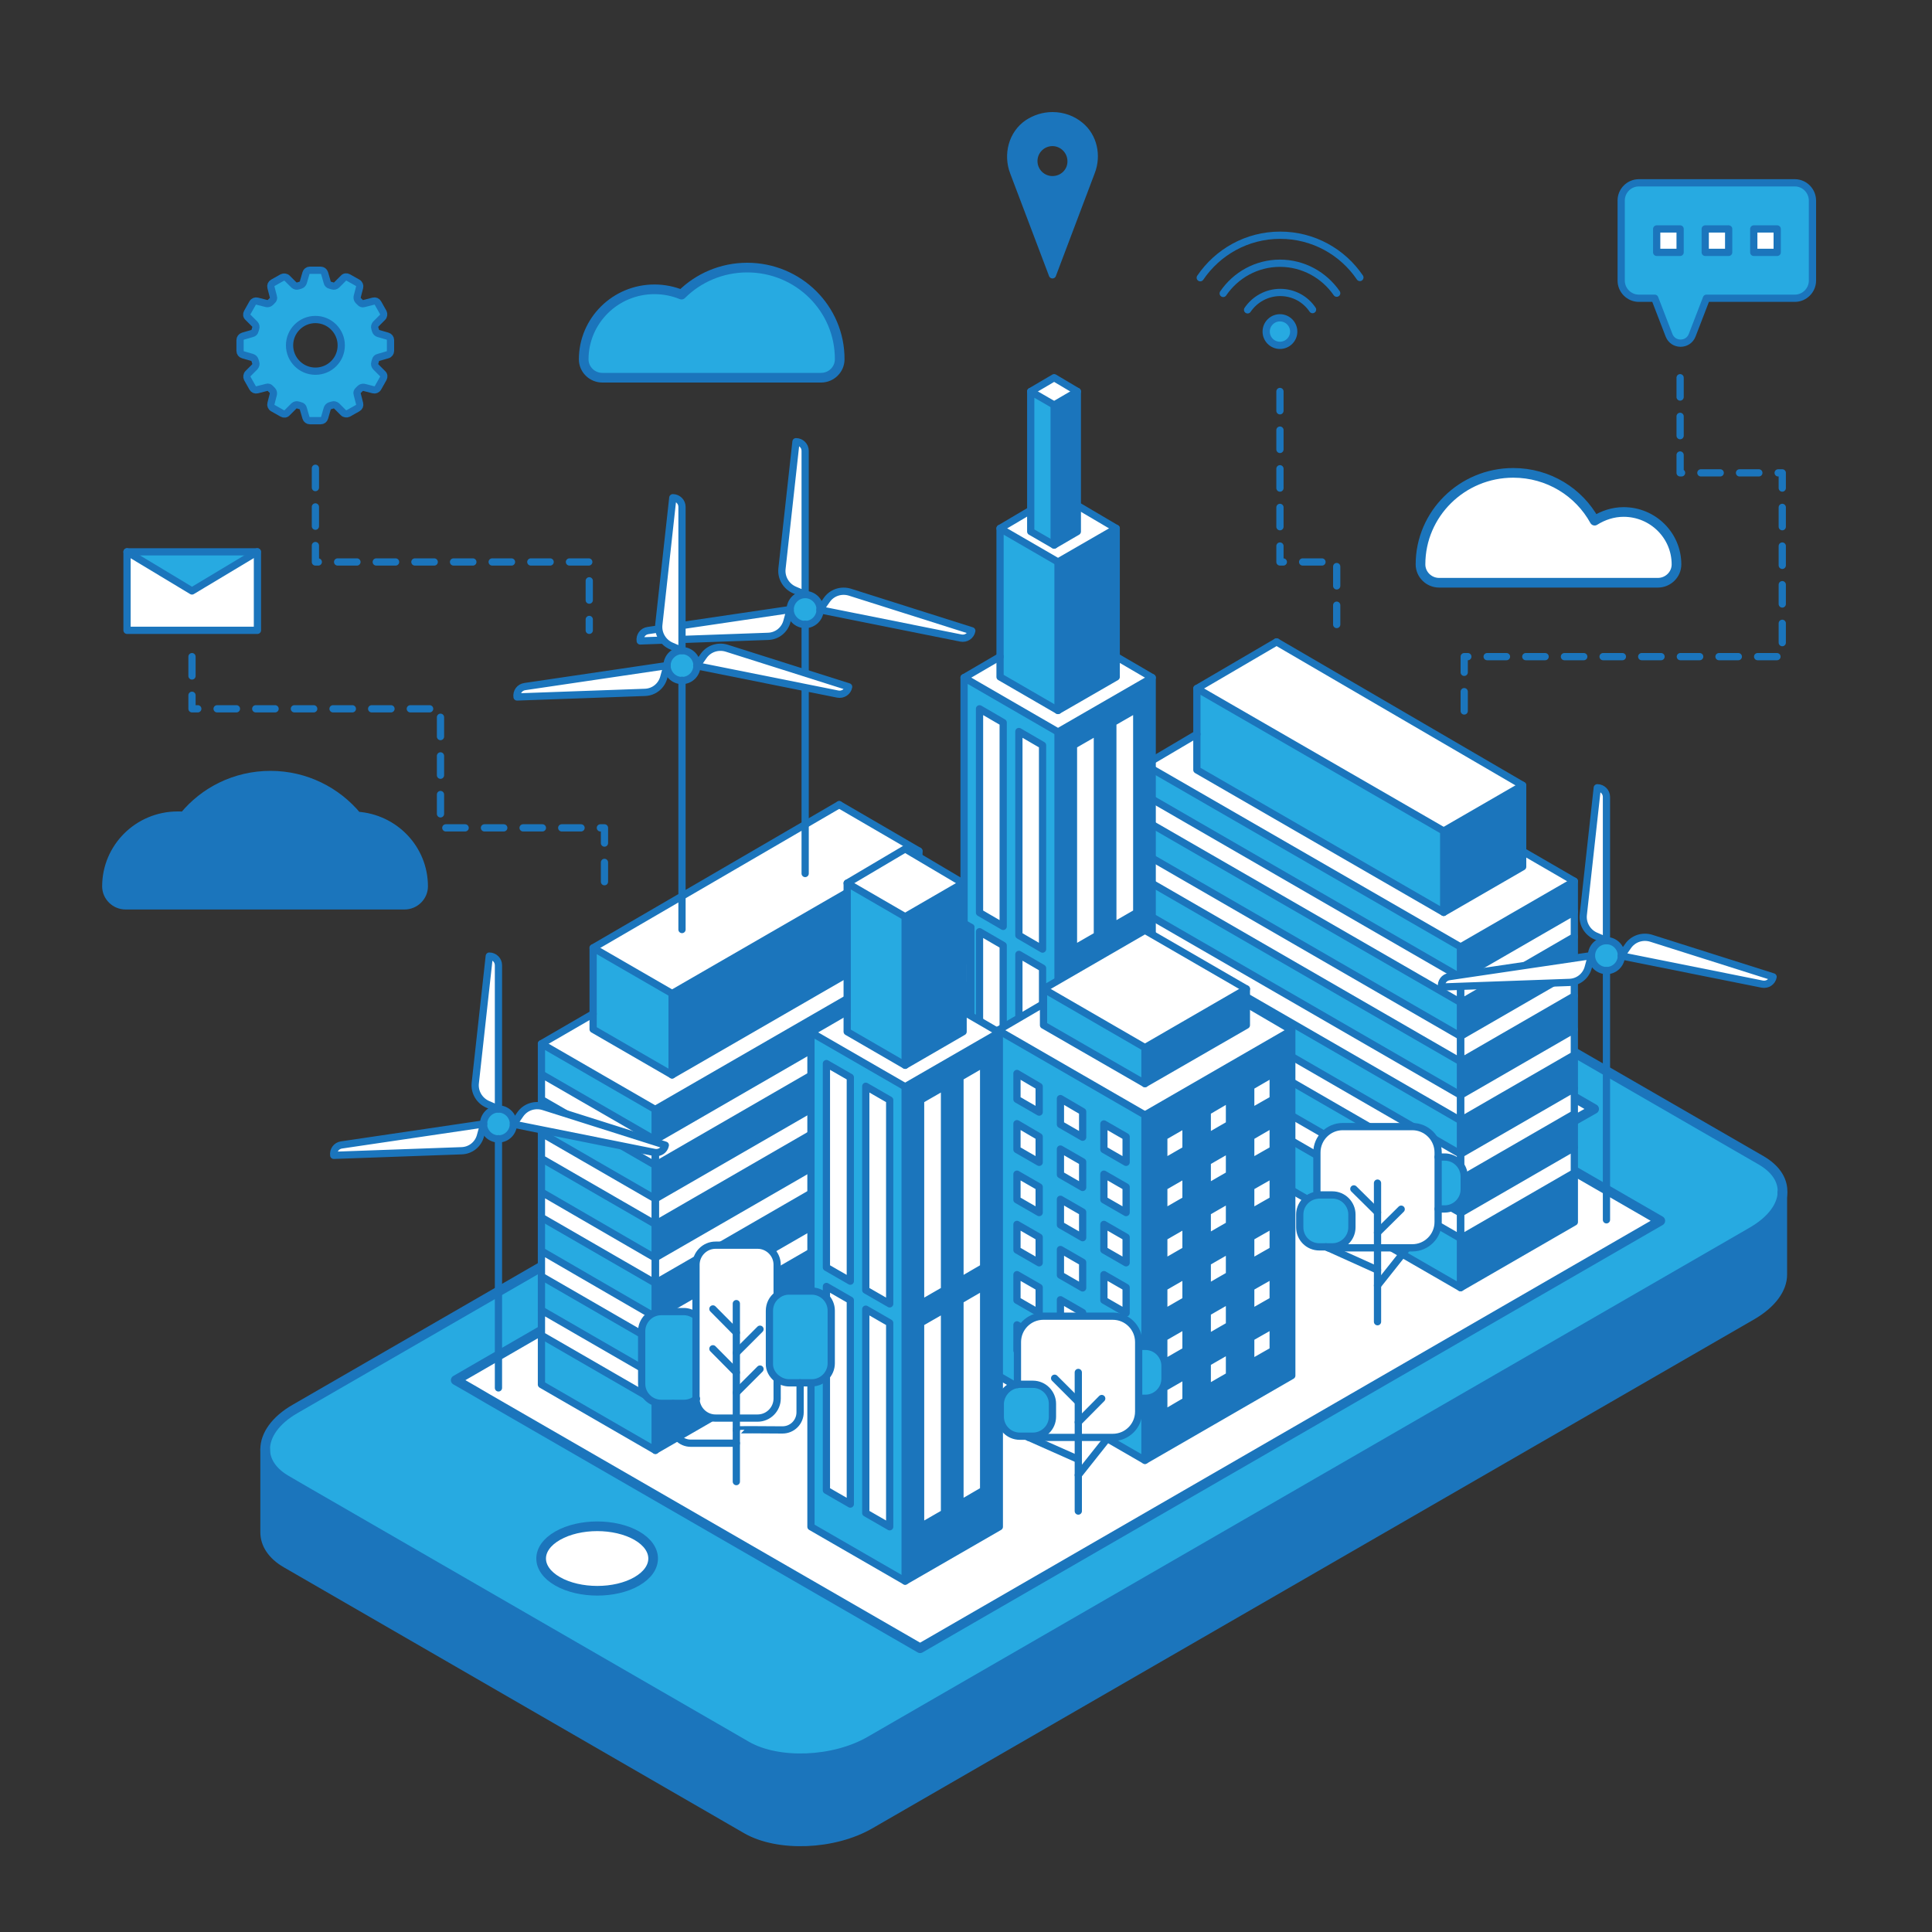 <?xml version="1.0" encoding="utf-8"?>
<!-- Generator: Adobe Illustrator 21.1.0, SVG Export Plug-In . SVG Version: 6.00 Build 0)  -->
<svg version="1.1" id="Layer_1" xmlns="http://www.w3.org/2000/svg" xmlns:xlink="http://www.w3.org/1999/xlink" x="0px" y="0px"
	 viewBox="0 0 800 800" style="enable-background:new 0 0 800 800;" xml:space="preserve">
<rect x="0" y="0" width="800" height="800" fill="#333333" stroke="none"/>
<style type="text/css">
	.st0{fill:#1B75BC;}
	.st1{fill:#27AAE1;}
	.st2{fill:#FFFFFF;}
	.st3{fill:none;stroke:#1B75BC;stroke-width:4;stroke-linecap:round;stroke-linejoin:round;stroke-miterlimit:10;}
	.st4{fill:none;stroke:#1B75BC;stroke-width:3;stroke-linecap:round;stroke-linejoin:round;stroke-miterlimit:10;}
	.st5{fill:#27AAE1;stroke:#1B75BC;stroke-width:4;stroke-linecap:round;stroke-linejoin:round;stroke-miterlimit:10;}
	.st6{fill:#FFFFFF;stroke:#1B75BC;stroke-width:4;stroke-linecap:round;stroke-linejoin:round;stroke-miterlimit:10;}
	.st7{fill:#1B75BC;stroke:#1B75BC;stroke-width:4;stroke-linecap:round;stroke-linejoin:round;stroke-miterlimit:10;}
	.st8{fill:#27AAE1;stroke:#1B75BC;stroke-miterlimit:10;}
	.st9{fill:#FFFFFF;stroke:#1B75BC;stroke-miterlimit:10;}
	.st10{fill:#27AAE1;stroke:#1B75BC;stroke-width:3;stroke-linecap:round;stroke-linejoin:round;stroke-miterlimit:10;}
	.st11{fill:#1B75BC;stroke:#1B75BC;stroke-width:3;stroke-linecap:round;stroke-linejoin:round;stroke-miterlimit:10;}
	.st12{fill:#FFFFFF;stroke:#1B75BC;stroke-width:3;stroke-linecap:round;stroke-linejoin:round;stroke-miterlimit:10;}
	
		.st13{fill:none;stroke:#1B75BC;stroke-width:3;stroke-linecap:round;stroke-linejoin:round;stroke-miterlimit:10;stroke-dasharray:8;}
</style>
<g id="OBJECTS">
	<g>
		<g>
			<g>
				<g>
					<g id="XMLID_1_">
						<g>
							<path class="st0" d="M738,527.6L738,527.6c0,5.8-4.2,12-12.5,16.7L360.3,755.2c-15.1,8.7-38.1,9.7-51.1,2.1l-190.7-110
								c-5.9-3.4-8.8-8-8.8-12.8v-34.4c0,4.8,2.9,9.4,8.8,12.8l6,3.5L309.2,723c13.1,7.5,36.1,6.6,51.1-2.1l362.9-209.5l2.4-1.4
								c8.1-4.7,12.3-10.6,12.5-16.3L738,527.6z"/>
							<path class="st1" d="M738,492.9v0.7c-0.2,5.7-4.4,11.7-12.5,16.3l-2.4,1.4L360.3,720.8c-15.1,8.7-38.1,9.6-51.1,2.1
								L124.6,616.4l-6-3.5c-5.9-3.4-8.8-8-8.8-12.8c0-5.8,4.2-12,12.5-16.7l365.2-210.9c15.1-8.7,38.1-9.7,51.2-2.1l190.6,110.1
								C735,483.8,737.9,488.2,738,492.9z M381,682.5l306.6-177L505.8,400.6l-10.6-6.1L286.1,515.2l-97.4,56.2l6.8,4l6.5,3.7
								L381,682.5z M647.6,466.3l12.4-7.2l-84.6-48.9l-12.4,7.2L647.6,466.3z M263.7,654.8c9-5.2,9-13.7,0-18.9
								c-9.1-5.2-23.7-5.2-32.8,0s-9.1,13.7,0,18.9C240,660,254.7,660,263.7,654.8z"/>
							<polygon class="st2" points="687.5,505.5 381,682.5 202,579.2 195.5,575.4 188.7,571.5 286.1,515.2 495.3,394.5 505.8,400.6 
															"/>
							<polygon class="st2" points="660.1,459.2 647.6,466.3 563,417.5 575.5,410.3 							"/>
							<path class="st2" d="M263.7,635.9c9,5.2,9,13.7,0,18.9c-9.1,5.2-23.7,5.2-32.8,0s-9.1-13.7,0-18.9
								C240,630.7,254.7,630.7,263.7,635.9z"/>
						</g>
						<g>
							<path class="st3" d="M109.8,600.1v34.4c0,4.8,2.9,9.4,8.8,12.8l190.6,110.1c13.1,7.5,36.1,6.6,51.1-2.1l365.2-210.8
								c8.2-4.8,12.5-10.9,12.5-16.7l0,0v-34"/>
							<path class="st3" d="M109.8,600.1c0,4.8,2.9,9.4,8.8,12.8l6,3.5L309.2,723c13.1,7.5,36.1,6.6,51.1-2.1l362.9-209.5l2.4-1.4
								c8.1-4.7,12.3-10.6,12.5-16.3V493c-0.1-4.7-3-9.1-8.8-12.5L538.6,370.4c-13.1-7.5-36.1-6.6-51.2,2.1L122.2,583.4
								C114,588.1,109.8,594.3,109.8,600.1z"/>
							<polygon class="st3" points="660.1,459.2 647.6,466.3 563,417.5 575.5,410.3 							"/>
							<polygon class="st3" points="202,579.2 195.5,575.4 188.7,571.5 286.1,515.2 495.3,394.5 505.8,400.6 687.5,505.5 381,682.5 
															"/>
							<path class="st3" d="M263.7,654.8c9-5.2,9-13.7,0-18.9c-9.1-5.2-23.7-5.2-32.8,0s-9.1,13.7,0,18.9
								C240,660,254.7,660,263.7,654.8z"/>
						</g>
					</g>
				</g>
				<g>
					<g>
						<g id="XMLID_5_">
							<g>
								<polygon class="st2" points="630.5,325.2 597.8,344.1 495.6,285.1 528.6,265.8 								"/>
								<polygon class="st2" points="651.9,364.9 604.8,392.1 474.1,316.7 495.6,304 495.6,318.8 597.8,377.8 630.5,358.9 
									630.5,352.5 								"/>
								<polygon class="st1" points="597.8,344.1 597.8,377.8 495.6,318.8 495.6,304 495.6,285.1 								"/>
								<polygon class="st1" points="474.6,329.5 474.6,340 474.1,340 474.1,316.7 604.8,392.1 604.8,392.1 604.8,404.7 								"/>
								<polygon class="st1" points="474.6,353.9 474.6,364.4 474.1,364.4 474.1,340 474.6,340 604.8,415.1 604.8,415.2 
									604.8,429.1 								"/>
								<polygon class="st1" points="474.6,378.3 474.6,388.8 474.1,388.8 474.1,364.4 474.6,364.4 604.8,439.6 604.8,439.6 
									604.8,453.5 								"/>
								<polygon class="st1" points="474.6,402.7 474.6,413.2 474.1,413.2 474.1,388.8 474.6,388.8 604.8,464 604.8,464 
									604.8,477.9 								"/>
								<polygon class="st1" points="474.6,427.2 474.6,437.6 474.1,437.6 474.1,413.2 474.6,413.2 604.8,488.4 604.8,488.4 
									604.8,502.3 								"/>
								<polygon class="st1" points="604.8,512.8 604.8,533.2 474.1,457.8 474.1,437.6 474.6,437.6 								"/>
								<polygon class="st2" points="604.8,502.4 604.8,512.8 474.6,437.6 474.6,427.2 604.8,502.3 								"/>
								<polygon class="st2" points="651.9,475.1 651.9,485.6 604.8,512.8 604.8,512.8 604.8,502.3 								"/>
								<polygon class="st2" points="651.9,450.7 651.9,461.2 604.8,488.4 604.8,477.9 								"/>
								<polygon class="st2" points="604.8,477.9 604.8,488.4 474.6,413.2 474.6,402.7 								"/>
								<polygon class="st2" points="604.8,453.5 604.8,464 474.6,388.8 474.6,378.3 								"/>
								<polygon class="st2" points="651.9,426.3 651.9,436.8 604.8,464 604.8,453.5 								"/>
								<polygon class="st2" points="651.9,401.9 651.9,412.4 604.8,439.6 604.8,429.1 								"/>
								<polygon class="st2" points="604.8,429.1 604.8,439.6 474.6,364.4 474.6,353.9 								"/>
								<polygon class="st2" points="651.9,377.5 651.9,387.9 604.8,415.2 604.8,415.2 604.8,404.7 								"/>
								<polygon class="st2" points="604.8,404.7 604.8,415.1 474.6,340 474.6,329.5 								"/>
								<polygon class="st0" points="630.5,352.5 630.5,358.9 597.8,377.8 597.8,344.1 630.5,325.2 								"/>
								<polygon class="st0" points="604.8,512.8 651.9,485.6 651.9,506 604.8,533.2 								"/>
								<polygon class="st0" points="651.9,461.2 651.9,475.1 604.8,502.3 604.8,488.4 								"/>
								<polygon class="st0" points="651.9,436.8 651.9,450.7 604.8,477.9 604.8,464 								"/>
								<polygon class="st0" points="651.9,412.4 651.9,426.3 604.8,453.5 604.8,453.5 604.8,439.6 								"/>
								<polygon class="st0" points="604.8,415.2 651.9,387.9 651.9,401.9 604.8,429.1 								"/>
								<polygon class="st0" points="651.9,364.9 651.9,377.5 604.8,404.7 604.8,392.1 								"/>
							</g>
							<g>
								<polyline class="st4" points="597.8,377.8 495.6,318.8 495.6,304 495.6,285.1 597.8,344.1 								"/>
								<polygon class="st4" points="597.8,344.1 630.5,325.2 630.5,352.5 630.5,358.9 597.8,377.8 								"/>
								<line class="st4" x1="630.5" y1="325.2" x2="528.6" y2="265.8"/>
								<line class="st4" x1="495.6" y1="285.1" x2="528.6" y2="265.8"/>
								<polyline class="st4" points="604.8,512.8 604.8,533.2 604.8,533.2 604.8,533.2 651.9,506 651.9,485.6 								"/>
								<polyline class="st4" points="604.8,488.4 604.8,502.3 604.8,502.4 								"/>
								<polyline class="st4" points="604.8,464 604.8,477.9 604.8,477.9 								"/>
								<polyline class="st4" points="604.8,439.6 604.8,453.5 604.8,453.5 								"/>
								<polyline class="st4" points="604.8,415.2 604.8,429.1 604.8,429.1 								"/>
								<polyline class="st4" points="651.9,377.5 651.9,364.9 604.8,392.1 604.8,392.1 604.8,404.7 604.8,404.7 								"/>
								<line class="st4" x1="651.9" y1="401.9" x2="651.9" y2="387.9"/>
								<line class="st4" x1="651.9" y1="426.3" x2="651.9" y2="412.4"/>
								<line class="st4" x1="651.9" y1="450.7" x2="651.9" y2="436.8"/>
								<line class="st4" x1="651.9" y1="475.1" x2="651.9" y2="461.2"/>
								<polygon class="st4" points="604.8,415.2 604.8,415.2 651.9,387.9 651.9,377.5 604.8,404.7 604.8,404.7 604.8,415.1 
																	"/>
								<polygon class="st4" points="604.8,439.6 604.8,439.6 651.9,412.4 651.9,401.9 604.8,429.1 604.8,429.1 								"/>
								<polygon class="st4" points="604.8,464 604.8,464 651.9,436.8 651.9,426.3 604.8,453.5 604.8,453.5 								"/>
								<polygon class="st4" points="604.8,488.4 604.8,488.4 651.9,461.2 651.9,450.7 604.8,477.9 604.8,477.9 								"/>
								<polygon class="st4" points="604.8,512.8 604.8,512.8 651.9,485.6 651.9,475.1 604.8,502.3 604.8,502.4 								"/>
								<polyline class="st4" points="604.8,404.7 604.8,392.1 474.1,316.7 474.1,340 474.1,364.4 474.1,388.8 474.1,413.2 
									474.1,437.6 474.1,457.8 604.8,533.2 604.8,533.2 604.8,512.8 604.8,512.8 								"/>
								<polyline class="st4" points="604.8,429.1 604.8,415.2 604.8,415.2 								"/>
								<line class="st4" x1="604.8" y1="453.5" x2="604.8" y2="439.6"/>
								<line class="st4" x1="604.8" y1="477.9" x2="604.8" y2="464"/>
								<line class="st4" x1="604.8" y1="502.3" x2="604.8" y2="488.4"/>
								<polygon class="st4" points="474.6,340 604.8,415.1 604.8,415.2 604.8,404.7 604.8,404.7 474.6,329.5 								"/>
								<polygon class="st4" points="474.6,364.4 604.8,439.6 604.8,439.6 604.8,429.1 604.8,429.1 474.6,353.9 								"/>
								<polygon class="st4" points="474.6,388.8 604.8,464 604.8,464 604.8,453.5 604.8,453.5 604.8,453.5 474.6,378.3 								"/>
								<polygon class="st4" points="474.6,413.2 604.8,488.4 604.8,488.4 604.8,477.9 604.8,477.9 474.6,402.7 								"/>
								<polygon class="st4" points="474.6,437.6 604.8,512.8 604.8,512.8 604.8,502.3 604.8,502.3 474.6,427.2 								"/>
								<line class="st4" x1="651.9" y1="364.9" x2="630.5" y2="352.5"/>
								<line class="st4" x1="474.1" y1="316.7" x2="495.6" y2="304"/>
							</g>
						</g>
					</g>
				</g>
				<path class="st5" d="M309.4,110.8c-10.6,0-20.3,4.3-27.2,11.2c-3.4-1.4-7.2-2.2-11.2-2.2c-16.2,0-29.3,13-29.3,29
					c0,4.2,3.5,7.6,7.7,7.6H340c4.2,0,7.7-3.4,7.7-7.6C347.8,127.8,330.6,110.8,309.4,110.8z"/>
				<path class="st6" d="M626.6,195.8c14.6,0,27.2,8,33.7,19.8c3.5-2.2,7.6-3.6,12-3.6c12.1,0,21.9,9.7,21.9,21.7
					c0,4.2-3.5,7.6-7.7,7.6h-90.6c-4.2,0-7.7-3.4-7.7-7.6C588.2,212.8,605.4,195.8,626.6,195.8z"/>
				<path class="st7" d="M147.8,338.1c-8.5-10.3-21.4-16.9-35.8-16.9c-14.5,0-27.4,6.6-35.8,16.9c-0.8-0.1-1.7-0.1-2.6-0.1
					c-16.2,0-29.3,13-29.3,29c0,4.2,3.5,7.6,7.7,7.6h115.5c4.2,0,7.7-3.4,7.7-7.6C175.2,351.6,163.1,339.1,147.8,338.1z"/>
				<g>
					<g>
						<g id="XMLID_3_">
							<g>
								<path class="st0" d="M477.1,280.6v204.6l-39,22.5V303.1L477.1,280.6z M470.7,470.2v-84.4l-9.8,5.7v84.4L470.7,470.2z
									 M470.7,377.9v-84.4l-9.8,5.7v84.4L470.7,377.9z M454.4,479.6v-84.4l-9.8,5.7v84.4L454.4,479.6z M454.4,387.3v-84.4
									l-9.8,5.7V393L454.4,387.3z"/>
								<polygon class="st2" points="477.1,280.6 438.1,303.1 399.2,280.6 414.1,271.9 414.1,280.3 438.1,294.2 462.2,280.3 
									462.2,271.9 								"/>
								<polygon class="st2" points="470.7,385.8 470.7,470.2 460.8,475.9 460.8,391.5 								"/>
								<polygon class="st2" points="470.7,293.5 470.7,377.9 460.8,383.6 460.8,299.2 								"/>
								<polygon class="st0" points="462.2,271.9 462.2,280.3 438.1,294.2 438.1,232.7 462.2,218.8 								"/>
								<polygon class="st2" points="462.2,218.8 438.1,232.7 414.1,218.8 438.1,204.6 								"/>
								<polygon class="st2" points="454.4,395.2 454.4,479.6 444.5,485.3 444.5,400.9 								"/>
								<polygon class="st2" points="454.4,302.9 454.4,387.3 444.5,393 444.5,308.6 								"/>
								<path class="st1" d="M438.1,303.1v204.6l-39-22.5V280.6L438.1,303.1z M431.7,485.3v-84.4l-9.8-5.7v84.4L431.7,485.3z
									 M431.7,393v-84.4l-9.8-5.7v84.4L431.7,393z M415.4,475.9v-84.4l-9.8-5.7v84.4L415.4,475.9z M415.4,383.6v-84.4l-9.8-5.7
									v84.4L415.4,383.6z"/>
								<polygon class="st1" points="438.1,232.7 438.1,294.2 414.1,280.3 414.1,271.9 414.1,218.8 								"/>
								<polygon class="st2" points="431.7,400.9 431.7,485.3 421.9,479.6 421.9,395.2 								"/>
								<polygon class="st2" points="431.7,308.6 431.7,393 421.9,387.3 421.9,302.9 								"/>
								<polygon class="st2" points="415.4,391.5 415.4,475.9 405.6,470.2 405.6,385.8 								"/>
								<polygon class="st2" points="415.4,299.2 415.4,383.6 405.6,377.9 405.6,293.5 								"/>
							</g>
							<g>
								<polyline class="st4" points="438.1,507.8 399.2,485.3 399.2,280.6 438.1,303.1 								"/>
								<polygon class="st4" points="431.7,393 421.9,387.3 421.9,302.9 431.7,308.6 								"/>
								<polygon class="st4" points="415.4,383.6 405.6,377.9 405.6,293.5 415.4,299.2 								"/>
								<polygon class="st4" points="431.7,485.3 421.9,479.6 421.9,395.2 431.7,400.9 								"/>
								<polygon class="st4" points="415.4,475.9 405.6,470.2 405.6,385.8 415.4,391.5 								"/>
								<polygon class="st4" points="477.1,280.6 477.1,485.3 438.1,507.8 438.1,303.1 								"/>
								<polygon class="st4" points="470.7,377.9 460.8,383.6 460.8,299.2 470.7,293.5 								"/>
								<polygon class="st4" points="454.4,387.3 444.5,393 444.5,308.6 454.4,302.9 								"/>
								<polygon class="st4" points="470.7,470.2 460.8,475.9 460.8,391.5 470.7,385.8 								"/>
								<polygon class="st4" points="454.4,479.6 444.5,485.3 444.5,400.9 454.4,395.2 								"/>
								<line class="st4" x1="462.2" y1="271.9" x2="477.1" y2="280.6"/>
								<line class="st4" x1="399.2" y1="280.6" x2="414.1" y2="271.9"/>
								<polyline class="st4" points="438.1,232.7 414.1,218.8 414.1,271.9 414.1,280.3 438.1,294.2 								"/>
								<polygon class="st4" points="462.2,218.8 438.1,232.7 438.1,294.2 462.2,280.3 462.2,271.9 								"/>
								<polyline class="st4" points="414.1,218.8 438.1,204.6 462.2,218.8 								"/>
							</g>
						</g>
					</g>
					<polygon class="st0" points="446.1,216.7 446.1,220.1 436.5,225.7 436.5,167.7 446.1,162.1 					"/>
					<polygon class="st2" points="446.1,162.1 436.5,167.7 426.8,162.1 436.5,156.4 					"/>
					<polygon class="st1" points="436.5,167.7 436.5,225.7 426.8,220.1 426.8,216.7 426.8,162.1 					"/>
					<polyline class="st4" points="436.5,167.7 426.8,162.1 426.8,216.7 426.8,220.1 436.5,225.7 					"/>
					<polygon class="st4" points="446.1,162.1 436.5,167.7 436.5,225.7 446.1,220.1 446.1,216.7 					"/>
					<polyline class="st4" points="426.8,162.1 436.5,156.4 446.1,162.1 					"/>
				</g>
				<g>
					<g>
						<g id="XMLID_7_">
							<g>
								<polygon class="st2" points="245.6,392.5 278.3,411.4 380.5,352.4 347.5,333.2 								"/>
								<polygon class="st2" points="224.2,432.2 271.3,459.4 402,384 380.5,371.4 380.5,386.1 278.3,445.1 245.6,426.2 
									245.6,419.8 								"/>
								<polygon class="st0" points="278.3,411.4 278.3,445.1 380.5,386.1 380.5,371.4 380.5,352.4 								"/>
								<polygon class="st0" points="401.6,396.8 401.6,407.3 402,407.3 402,384 271.3,459.4 271.4,459.4 271.4,472 								"/>
								<polygon class="st0" points="401.6,421.3 401.6,431.7 402,431.7 402,407.3 401.6,407.3 271.4,482.5 271.4,482.5 
									271.4,496.4 								"/>
								<polygon class="st0" points="401.6,445.7 401.6,456.1 402,456.1 402,431.7 401.6,431.7 271.4,506.9 271.4,506.9 
									271.4,520.8 								"/>
								<polygon class="st0" points="401.6,470.1 401.6,480.5 402,480.5 402,456.1 401.6,456.1 271.4,531.3 271.4,531.3 
									271.4,545.2 								"/>
								<polygon class="st0" points="401.6,494.5 401.6,505 402,505 402,480.5 401.6,480.5 271.4,555.7 271.4,555.7 271.4,569.7 
																	"/>
								<polygon class="st0" points="271.4,580.1 271.4,600.5 402,525.1 402,505 401.6,505 								"/>
								<polygon class="st2" points="271.4,569.7 271.4,580.1 401.6,505 401.6,494.5 								"/>
								<polygon class="st2" points="224.2,542.5 224.2,552.9 271.3,580.1 271.3,580.1 271.3,569.7 								"/>
								<polygon class="st2" points="224.2,518 224.2,528.5 271.3,555.7 271.3,545.3 								"/>
								<polygon class="st2" points="271.4,545.3 271.4,555.7 401.6,480.5 401.6,470.1 271.4,545.2 								"/>
								<polygon class="st2" points="271.4,520.9 271.4,531.3 401.6,456.1 401.6,445.7 271.4,520.8 								"/>
								<polygon class="st2" points="224.2,493.6 224.2,504.1 271.3,531.3 271.3,520.9 								"/>
								<polygon class="st2" points="224.2,469.2 224.2,479.7 271.3,506.9 271.3,496.4 								"/>
								<polygon class="st2" points="271.4,496.5 271.4,506.9 401.6,431.7 401.6,421.3 271.4,496.4 								"/>
								<polygon class="st2" points="224.2,444.8 224.2,455.3 271.3,482.5 271.3,482.5 271.3,472 								"/>
								<polygon class="st2" points="271.4,472 271.4,482.5 401.6,407.3 401.6,396.8 								"/>
								<polygon class="st1" points="245.6,419.8 245.6,426.2 278.3,445.1 278.3,411.4 245.6,392.5 								"/>
								<polygon class="st1" points="271.3,580.1 224.2,552.9 224.2,573.3 271.3,600.5 								"/>
								<polygon class="st1" points="224.2,528.5 224.2,542.5 271.3,569.7 271.3,555.7 								"/>
								<polygon class="st1" points="224.2,504.1 224.2,518 271.3,545.3 271.3,531.3 								"/>
								<polygon class="st1" points="224.2,479.7 224.2,493.6 271.3,520.9 271.3,520.8 271.3,506.9 								"/>
								<polygon class="st1" points="271.3,482.5 224.2,455.3 224.2,469.2 271.3,496.4 								"/>
								<polygon class="st1" points="224.2,432.2 224.2,444.8 271.3,472 271.3,459.4 								"/>
							</g>
							<g>
								<polyline class="st4" points="278.3,445.1 380.5,386.1 380.5,371.4 380.5,352.4 278.3,411.4 								"/>
								<polygon class="st4" points="278.3,411.4 245.6,392.5 245.6,419.8 245.6,426.2 278.3,445.1 								"/>
								<line class="st4" x1="245.6" y1="392.5" x2="347.5" y2="333.2"/>
								<line class="st4" x1="380.5" y1="352.4" x2="347.5" y2="333.2"/>
								<polyline class="st4" points="271.4,580.1 271.4,600.5 271.4,600.6 271.3,600.5 224.2,573.3 224.2,552.9 								"/>
								<polyline class="st4" points="271.4,555.7 271.4,569.7 271.4,569.7 								"/>
								<polyline class="st4" points="271.4,531.3 271.4,545.2 271.4,545.3 								"/>
								<polyline class="st4" points="271.4,506.9 271.4,520.8 271.4,520.9 								"/>
								<polyline class="st4" points="271.4,482.5 271.4,496.4 271.4,496.5 								"/>
								<polyline class="st4" points="224.2,444.8 224.2,432.2 271.3,459.4 271.4,459.4 271.4,472 271.4,472 								"/>
								<line class="st4" x1="224.2" y1="469.2" x2="224.2" y2="455.3"/>
								<line class="st4" x1="224.2" y1="493.6" x2="224.2" y2="479.7"/>
								<line class="st4" x1="224.2" y1="518" x2="224.2" y2="504.1"/>
								<line class="st4" x1="224.2" y1="542.5" x2="224.2" y2="528.5"/>
								<polygon class="st4" points="271.4,482.5 271.3,482.5 224.2,455.3 224.2,444.8 271.3,472 271.4,472 								"/>
								<polygon class="st4" points="271.4,506.9 271.3,506.9 224.2,479.7 224.2,469.2 271.3,496.4 271.4,496.5 								"/>
								<polygon class="st4" points="271.4,531.3 271.3,531.3 224.2,504.1 224.2,493.6 271.3,520.9 271.4,520.9 								"/>
								<polygon class="st4" points="271.4,555.7 271.3,555.7 224.2,528.5 224.2,518 271.3,545.3 271.4,545.3 								"/>
								<polygon class="st4" points="271.4,580.1 271.3,580.1 224.2,552.9 224.2,542.5 271.3,569.7 271.4,569.7 								"/>
								<polyline class="st4" points="271.3,472 271.3,459.4 402,384 402,407.3 402,431.7 402,456.1 402,480.5 402,505 402,525.1 
									271.4,600.5 271.3,600.5 271.3,580.1 271.3,580.1 								"/>
								<polyline class="st4" points="271.3,496.4 271.3,482.5 271.3,482.5 								"/>
								<line class="st4" x1="271.3" y1="520.8" x2="271.3" y2="506.9"/>
								<line class="st4" x1="271.3" y1="545.3" x2="271.3" y2="531.3"/>
								<line class="st4" x1="271.3" y1="569.7" x2="271.3" y2="555.7"/>
								<polygon class="st4" points="401.6,407.3 271.4,482.5 271.3,482.5 271.3,472 271.4,472 401.6,396.8 								"/>
								<polygon class="st4" points="401.6,431.7 271.4,506.9 271.3,506.9 271.3,496.4 271.4,496.4 401.6,421.3 								"/>
								<polygon class="st4" points="401.6,456.1 271.4,531.3 271.3,531.3 271.3,520.9 271.3,520.8 271.4,520.8 401.6,445.7 
																	"/>
								<polygon class="st4" points="401.6,480.5 271.4,555.7 271.3,555.7 271.3,545.3 271.4,545.2 401.6,470.1 								"/>
								<polygon class="st4" points="401.6,505 271.4,580.1 271.3,580.1 271.3,569.7 271.4,569.7 401.6,494.5 								"/>
								<line class="st4" x1="224.2" y1="432.2" x2="245.6" y2="419.8"/>
								<line class="st4" x1="402" y1="384" x2="380.5" y2="371.4"/>
							</g>
						</g>
					</g>
				</g>
				<g>
					<g>
						<g id="XMLID_4_">
							<g>
								<polygon class="st1" points="474.1,433.8 474.1,448.7 432.1,424.5 432.1,415.6 432.1,409.5 								"/>
								<polygon class="st2" points="516.1,409.5 474.1,433.8 432.1,409.5 474.1,385.2 								"/>
								<polygon class="st2" points="534.9,426.6 474.1,461.7 413.3,426.6 432.1,415.6 432.1,424.5 474.1,448.7 516.1,424.5 
									516.1,415.6 								"/>
								<polygon class="st0" points="516.1,415.6 516.1,424.5 474.1,448.7 474.1,433.8 516.1,409.5 								"/>
								<polygon class="st2" points="430.3,470.7 430.3,481.3 421.1,476 421.1,465.3 								"/>
								<polygon class="st2" points="448.3,501.9 448.3,512.5 439.1,507.2 439.1,496.6 								"/>
								<polygon class="st2" points="466.3,491.5 466.3,502.1 457.1,496.8 457.1,486.2 								"/>
								<polygon class="st2" points="466.3,553.9 466.3,564.5 457.1,559.2 457.1,548.6 								"/>
								<polygon class="st2" points="430.3,512.3 430.3,522.9 421.1,517.6 421.1,507 								"/>
								<polygon class="st2" points="430.3,533.1 430.3,543.7 421.1,538.4 421.1,527.8 								"/>
								<polygon class="st2" points="430.3,553.9 430.3,564.5 421.1,559.2 421.1,548.6 								"/>
								<polygon class="st2" points="466.3,533.1 466.3,543.7 457.1,538.4 457.1,527.8 								"/>
								<polygon class="st2" points="430.3,491.5 430.3,502.1 421.1,496.8 421.1,486.2 								"/>
								<polygon class="st2" points="448.3,543.5 448.3,554.1 439.1,548.8 439.1,538.2 								"/>
								<polygon class="st2" points="466.3,574.7 466.3,585.4 457.1,580 457.1,569.4 								"/>
								<polygon class="st2" points="448.3,460.3 448.3,470.9 439.1,465.6 439.1,454.9 								"/>
								<polygon class="st2" points="466.3,512.3 466.3,522.9 457.1,517.6 457.1,507 								"/>
								<polygon class="st2" points="448.3,481.1 448.3,491.7 439.1,486.4 439.1,475.8 								"/>
								<path class="st1" d="M474.1,461.7v143l-60.8-35.1v-143L474.1,461.7z M466.3,585.4v-10.6l-9.2-5.3V580L466.3,585.4z
									 M466.3,564.5v-10.6l-9.2-5.3v10.6L466.3,564.5z M466.3,543.7v-10.6l-9.2-5.3v10.6L466.3,543.7z M466.3,522.9v-10.6
									l-9.2-5.3v10.6L466.3,522.9z M466.3,502.1v-10.6l-9.2-5.3v10.6L466.3,502.1z M466.3,481.3v-10.6l-9.2-5.3V476L466.3,481.3z
									 M448.3,574.9v-10.6l-9.2-5.3v10.6L448.3,574.9z M448.3,554.1v-10.6l-9.2-5.3v10.6L448.3,554.1z M448.3,533.3v-10.6
									l-9.2-5.3V528L448.3,533.3z M448.3,512.5v-10.6l-9.2-5.3v10.6L448.3,512.5z M448.3,491.7v-10.6l-9.2-5.3v10.6L448.3,491.7z
									 M448.3,470.9v-10.6l-9.2-5.3v10.6L448.3,470.9z M430.3,564.5v-10.6l-9.2-5.3v10.6L430.3,564.5z M430.3,543.7v-10.6
									l-9.2-5.3v10.6L430.3,543.7z M430.3,522.9v-10.6l-9.2-5.3v10.6L430.3,522.9z M430.3,502.1v-10.6l-9.2-5.3v10.6L430.3,502.1z
									 M430.3,481.3v-10.6l-9.2-5.3V476L430.3,481.3z M430.3,460.5v-10.6l-9.2-5.3v10.6L430.3,460.5z"/>
								<polygon class="st2" points="448.3,564.3 448.3,574.9 439.1,569.6 439.1,559 								"/>
								<polygon class="st2" points="430.3,449.9 430.3,460.5 421.1,455.2 421.1,444.5 								"/>
								<polygon class="st2" points="466.3,470.7 466.3,481.3 457.1,476 457.1,465.4 								"/>
								<polygon class="st2" points="448.3,522.7 448.3,533.3 439.1,528 439.1,517.4 								"/>
								<path class="st0" d="M534.9,426.6v143l-60.8,35.1v-143L534.9,426.6z M527.2,559.2v-10.6l-9.2,5.3v10.6L527.2,559.2z
									 M527.2,538.4v-10.6l-9.2,5.3v10.6L527.2,538.4z M527.2,517.6V507l-9.2,5.3v10.6L527.2,517.6z M527.2,496.8v-10.6l-9.2,5.3
									v10.6L527.2,496.8z M527.2,476v-10.6l-9.2,5.3v10.6L527.2,476z M527.2,455.2v-10.6l-9.2,5.3v10.6L527.2,455.2z M509.1,569.6
									V559l-9.2,5.3v10.6L509.1,569.6z M509.1,548.8v-10.6l-9.2,5.3v10.6L509.1,548.8z M509.1,528v-10.6l-9.2,5.3v10.6L509.1,528z
									 M509.1,507.2v-10.6l-9.2,5.3v10.6L509.1,507.2z M509.1,486.4v-10.6l-9.2,5.3v10.6L509.1,486.4z M509.1,465.6V455l-9.2,5.3
									v10.6L509.1,465.6z M491.1,580v-10.6l-9.2,5.3v10.6L491.1,580z M491.1,559.2v-10.6l-9.2,5.3v10.6L491.1,559.2z M491.1,538.4
									v-10.6l-9.2,5.3v10.6L491.1,538.4z M491.1,517.6V507l-9.2,5.3v10.6L491.1,517.6z M491.1,496.8v-10.6l-9.2,5.3v10.6
									L491.1,496.8z M491.1,476v-10.6l-9.2,5.3v10.6L491.1,476z"/>
								<polygon class="st2" points="527.2,507 527.2,517.6 517.9,522.9 517.9,512.3 								"/>
								<polygon class="st2" points="527.2,548.6 527.2,559.2 517.9,564.5 517.9,553.9 								"/>
								<polygon class="st2" points="527.2,465.3 527.2,476 517.9,481.3 517.9,470.7 								"/>
								<polygon class="st2" points="527.2,444.5 527.2,455.2 517.9,460.5 517.9,449.9 								"/>
								<polygon class="st2" points="491.1,569.4 491.1,580 481.9,585.4 481.9,574.7 								"/>
								<polygon class="st2" points="509.1,559 509.1,569.6 499.9,574.9 499.9,564.3 								"/>
								<polygon class="st2" points="509.1,517.4 509.1,528 499.9,533.3 499.9,522.7 								"/>
								<polygon class="st2" points="491.1,527.8 491.1,538.4 481.9,543.7 481.9,533.1 								"/>
								<polygon class="st2" points="491.1,507 491.1,517.6 481.9,522.9 481.9,512.3 								"/>
								<polygon class="st2" points="509.1,538.2 509.1,548.8 499.9,554.1 499.9,543.5 								"/>
								<polygon class="st2" points="509.1,475.8 509.1,486.4 499.9,491.7 499.9,481.1 								"/>
								<polygon class="st2" points="527.2,527.8 527.2,538.4 517.9,543.7 517.9,533.1 								"/>
								<polygon class="st2" points="509.1,454.9 509.1,465.6 499.9,470.9 499.9,460.3 								"/>
								<polygon class="st2" points="527.2,486.2 527.2,496.8 517.9,502.1 517.9,491.5 								"/>
								<polygon class="st2" points="491.1,486.2 491.1,496.8 481.9,502.1 481.9,491.5 								"/>
								<polygon class="st2" points="491.1,548.6 491.1,559.2 481.9,564.5 481.9,553.9 								"/>
								<polygon class="st2" points="509.1,496.6 509.1,507.2 499.9,512.5 499.9,501.9 								"/>
								<polygon class="st2" points="491.1,465.4 491.1,476 481.9,481.3 481.9,470.7 								"/>
							</g>
							<g>
								<polyline class="st4" points="474.1,604.7 413.3,569.6 413.3,426.6 474.1,461.7 								"/>
								<polygon class="st4" points="448.3,470.9 439.1,465.6 439.1,454.9 448.3,460.3 								"/>
								<polygon class="st4" points="430.3,460.5 421.1,455.2 421.1,444.5 430.3,449.9 								"/>
								<polygon class="st4" points="466.3,481.3 457.1,476 457.1,465.4 466.3,470.7 								"/>
								<polygon class="st4" points="448.3,491.7 439.1,486.4 439.1,475.8 448.3,481.1 								"/>
								<polygon class="st4" points="430.3,481.3 421.1,476 421.1,465.3 430.3,470.7 								"/>
								<polygon class="st4" points="466.3,502.1 457.1,496.8 457.1,486.2 466.3,491.5 								"/>
								<polygon class="st4" points="448.3,512.5 439.1,507.2 439.1,496.6 448.3,501.9 								"/>
								<polygon class="st4" points="430.3,502.1 421.1,496.8 421.1,486.2 430.3,491.5 								"/>
								<polygon class="st4" points="466.3,522.9 457.1,517.6 457.1,507 466.3,512.3 								"/>
								<polygon class="st4" points="448.3,533.3 439.1,528 439.1,517.4 448.3,522.7 								"/>
								<polygon class="st4" points="430.3,522.9 421.1,517.6 421.1,507 430.3,512.3 								"/>
								<polygon class="st4" points="466.3,543.7 457.1,538.4 457.1,527.8 466.3,533.1 								"/>
								<polygon class="st4" points="448.3,554.1 439.1,548.8 439.1,538.2 448.3,543.5 								"/>
								<polygon class="st4" points="430.3,543.7 421.1,538.4 421.1,527.8 430.3,533.1 								"/>
								<polygon class="st4" points="466.3,564.5 457.1,559.2 457.1,548.6 466.3,553.9 								"/>
								<polygon class="st4" points="448.3,574.9 439.1,569.6 439.1,559 448.3,564.3 								"/>
								<polygon class="st4" points="430.3,564.5 421.1,559.2 421.1,548.6 430.3,553.9 								"/>
								<polygon class="st4" points="466.3,585.4 457.1,580 457.1,569.4 466.3,574.7 								"/>
								<polygon class="st4" points="474.1,461.7 534.9,426.6 534.9,569.6 474.1,604.7 								"/>
								<polygon class="st4" points="509.1,465.6 499.9,470.9 499.9,460.3 509.1,454.9 								"/>
								<polygon class="st4" points="491.1,476 481.9,481.3 481.9,470.7 491.1,465.4 								"/>
								<polygon class="st4" points="527.2,455.2 517.9,460.5 517.9,449.9 527.2,444.5 								"/>
								<polygon class="st4" points="509.1,486.4 499.9,491.7 499.9,481.1 509.1,475.8 								"/>
								<polygon class="st4" points="491.1,496.8 481.9,502.1 481.9,491.5 491.1,486.2 								"/>
								<polygon class="st4" points="527.2,476 517.9,481.3 517.9,470.7 527.2,465.3 								"/>
								<polygon class="st4" points="509.1,507.2 499.9,512.5 499.9,501.9 509.1,496.6 								"/>
								<polygon class="st4" points="491.1,517.6 481.9,522.9 481.9,512.3 491.1,507 								"/>
								<polygon class="st4" points="527.2,496.8 517.9,502.1 517.9,491.5 527.2,486.2 								"/>
								<polygon class="st4" points="509.1,528 499.9,533.3 499.9,522.7 509.1,517.4 								"/>
								<polygon class="st4" points="491.1,538.4 481.9,543.7 481.9,533.1 491.1,527.8 								"/>
								<polygon class="st4" points="527.2,517.6 517.9,522.9 517.9,512.3 527.2,507 								"/>
								<polygon class="st4" points="509.1,548.8 499.9,554.1 499.9,543.5 509.1,538.2 								"/>
								<polygon class="st4" points="491.1,559.2 481.9,564.5 481.9,553.9 491.1,548.6 								"/>
								<polygon class="st4" points="527.2,538.4 517.9,543.7 517.9,533.1 527.2,527.8 								"/>
								<polygon class="st4" points="509.1,569.6 499.9,574.9 499.9,564.3 509.1,559 								"/>
								<polygon class="st4" points="491.1,580 481.9,585.4 481.9,574.7 491.1,569.4 								"/>
								<polygon class="st4" points="527.2,559.2 517.9,564.5 517.9,553.9 527.2,548.6 								"/>
								<line class="st4" x1="516.1" y1="415.6" x2="534.9" y2="426.6"/>
								<line class="st4" x1="413.3" y1="426.6" x2="432.1" y2="415.6"/>
								<polyline class="st4" points="474.1,448.7 516.1,424.5 516.1,415.6 516.1,409.5 474.1,433.8 								"/>
								<polygon class="st4" points="474.1,433.8 432.1,409.5 432.1,415.6 432.1,424.5 474.1,448.7 								"/>
								<polyline class="st4" points="432.1,409.5 474.1,385.2 516.1,409.5 								"/>
							</g>
						</g>
					</g>
				</g>
				<g>
					<g>
						<g id="XMLID_8_">
							<g>
								<path class="st0" d="M413.8,427.5v204.6l-39,22.5V450L413.8,427.5z M407.3,617.1v-84.4l-9.8,5.7v84.4L407.3,617.1z
									 M407.3,524.8v-84.4l-9.8,5.7v84.4L407.3,524.8z M391.1,626.5v-84.4l-9.8,5.7v84.4L391.1,626.5z M391.1,534.2v-84.4
									l-9.8,5.7v84.4L391.1,534.2z"/>
								<polygon class="st2" points="413.8,427.5 374.8,450 335.8,427.5 350.8,418.8 350.8,427.2 374.8,441.1 398.8,427.2 
									398.8,418.8 								"/>
								<polygon class="st2" points="407.3,532.7 407.3,617.1 397.5,622.8 397.5,538.4 								"/>
								<polygon class="st2" points="407.3,440.4 407.3,524.8 397.5,530.5 397.5,446.1 								"/>
								<polygon class="st0" points="398.8,418.8 398.8,427.2 374.8,441.1 374.8,379.6 398.8,365.7 								"/>
								<polygon class="st2" points="398.8,365.7 374.8,379.6 350.8,365.7 374.8,351.5 								"/>
								<polygon class="st2" points="391.1,542.1 391.1,626.5 381.2,632.2 381.2,547.8 								"/>
								<polygon class="st2" points="391.1,449.8 391.1,534.2 381.2,539.9 381.2,455.5 								"/>
								<path class="st1" d="M374.8,450v204.6l-39-22.5V427.5L374.8,450z M368.4,632.2v-84.4l-9.8-5.7v84.4L368.4,632.2z
									 M368.4,539.9v-84.4l-9.8-5.7v84.4L368.4,539.9z M352.1,622.8v-84.4l-9.8-5.7v84.4L352.1,622.8z M352.1,530.5v-84.4
									l-9.8-5.7v84.4L352.1,530.5z"/>
								<polygon class="st1" points="374.8,379.6 374.8,441.1 350.8,427.2 350.8,418.8 350.8,365.7 								"/>
								<polygon class="st2" points="368.4,547.8 368.4,632.2 358.5,626.5 358.5,542.1 								"/>
								<polygon class="st2" points="368.4,455.5 368.4,539.9 358.5,534.2 358.5,449.8 								"/>
								<polygon class="st2" points="352.1,538.4 352.1,622.8 342.2,617.1 342.2,532.7 								"/>
								<polygon class="st2" points="352.1,446.1 352.1,530.5 342.2,524.8 342.2,440.4 								"/>
							</g>
							<g>
								<polyline class="st4" points="374.8,654.7 335.8,632.2 335.8,427.5 374.8,450 								"/>
								<polygon class="st4" points="368.4,539.9 358.5,534.2 358.5,449.8 368.4,455.5 								"/>
								<polygon class="st4" points="352.1,530.5 342.2,524.8 342.2,440.4 352.1,446.1 								"/>
								<polygon class="st4" points="368.4,632.2 358.5,626.5 358.5,542.1 368.4,547.8 								"/>
								<polygon class="st4" points="352.1,622.8 342.2,617.1 342.2,532.7 352.1,538.4 								"/>
								<polygon class="st4" points="413.8,427.5 413.8,632.2 374.8,654.7 374.8,450 								"/>
								<polygon class="st4" points="407.3,524.8 397.5,530.5 397.5,446.1 407.3,440.4 								"/>
								<polygon class="st4" points="391.1,534.2 381.2,539.9 381.2,455.5 391.1,449.8 								"/>
								<polygon class="st4" points="407.3,617.1 397.5,622.8 397.5,538.4 407.3,532.7 								"/>
								<polygon class="st4" points="391.1,626.5 381.2,632.2 381.2,547.8 391.1,542.1 								"/>
								<line class="st4" x1="398.8" y1="418.8" x2="413.8" y2="427.5"/>
								<line class="st4" x1="335.8" y1="427.5" x2="350.8" y2="418.8"/>
								<polyline class="st4" points="374.8,379.6 350.8,365.7 350.8,418.8 350.8,427.2 374.8,441.1 								"/>
								<polygon class="st4" points="398.8,365.7 374.8,379.6 374.8,441.1 398.8,427.2 398.8,418.8 								"/>
								<polyline class="st4" points="350.8,365.7 374.8,351.5 398.8,365.7 								"/>
							</g>
						</g>
					</g>
				</g>
				<g>
					<g id="XMLID_27_">
						<g>
							<path class="st8" d="M288.1,579c0,0.2,0,0.4,0,0.6c-1.4,1.1-3.1,1.7-4.9,1.7h-4.5h-4.9c-4.5,0-8.1-3.7-8.1-8.1v-21.8
								c0-4.5,3.7-8.1,8.1-8.1h9.4c1.8,0,3.5,0.6,4.9,1.6V579z"/>
							<path class="st8" d="M344.2,542.6v21.8c0,4.5-3.7,8.1-8.1,8.1h-4.7h-4.7c-1.8,0-3.5-0.6-4.9-1.7c-2-1.5-3.2-3.8-3.2-6.5
								v-21.8c0-2.6,1.3-5,3.2-6.5c1.4-1,3.1-1.7,4.9-1.7h9.4C340.5,534.5,344.2,538.2,344.2,542.6z"/>
							<path class="st9" d="M304.9,587.1h-8.7c-4.3,0-7.8-3.4-8.1-7.6c0-0.2,0-0.4,0-0.6v-34.2v-21.1c0-4.5,3.7-8.1,8.1-8.1h17.4
								c4.5,0,8.1,3.7,8.1,8.1v12.5c-2,1.5-3.2,3.8-3.2,6.5v21.8c0,2.6,1.3,5,3.2,6.5v8.1c0,4.5-3.7,8.1-8.1,8.1H304.9z"/>
						</g>
						<g>
							<polyline class="st4" points="304.9,613.5 304.9,597.6 304.9,592.1 304.9,587.1 304.9,576.7 304.9,568.3 304.9,560.2 
								304.9,551.8 304.9,539.8 							"/>
							<line class="st4" x1="304.9" y1="551.8" x2="295.2" y2="542"/>
							<line class="st4" x1="304.9" y1="560.2" x2="314.7" y2="550.4"/>
							<line class="st4" x1="304.9" y1="568.3" x2="295.2" y2="558.5"/>
							<line class="st4" x1="304.9" y1="576.7" x2="314.7" y2="566.9"/>
							<path class="st4" d="M321.8,536.2v-12.5c0-4.5-3.7-8.1-8.1-8.1h-17.4c-4.5,0-8.1,3.7-8.1,8.1v21.1V579c0,0.2,0,0.4,0,0.6
								c0.3,4.2,3.8,7.6,8.1,7.6h8.7h8.7c4.5,0,8.1-3.7,8.1-8.1V571"/>
							<path class="st4" d="M288.1,544.8L288.1,544.8c-1.4-1-3.1-1.7-4.9-1.7h-9.4c-4.5,0-8.1,3.7-8.1,8.1V573
								c0,4.5,3.7,8.1,8.1,8.1h4.9h4.5c1.8,0,3.6-0.6,4.9-1.7c0.1-0.1,0.2-0.1,0.3-0.2"/>
							<path class="st4" d="M321.8,570.9c1.4,1,3.1,1.7,4.9,1.7h4.7h4.7c4.5,0,8.1-3.7,8.1-8.1v-21.8c0-4.5-3.7-8.1-8.1-8.1h-9.4
								c-1.8,0-3.5,0.6-4.9,1.7c-2,1.5-3.2,3.8-3.2,6.5v21.8C318.5,567.1,319.8,569.4,321.8,570.9z"/>
							<path class="st4" d="M278.7,581.2v9.1c0,4,3.3,7.3,7.3,7.3h18.9"/>
							<path class="st4" d="M304.9,592.1c0-0.1,11.2-0.1,19.1,0c4.1,0,7.3-3.3,7.3-7.3v-12.2"/>
						</g>
					</g>
				</g>
				<g>
					<circle class="st10" cx="530" cy="137.3" r="5.7"/>
					<path class="st4" d="M516.6,128.3c2.9-4.3,7.9-7.2,13.5-7.2s10.5,2.8,13.4,7.1"/>
					<path class="st4" d="M506.5,121.5c5.1-7.5,13.7-12.5,23.5-12.5c9.7,0,18.3,4.9,23.5,12.4"/>
					<path class="st4" d="M497,115c7.2-10.6,19.3-17.6,33.1-17.6c13.7,0,25.8,6.9,33,17.5"/>
				</g>
				<path class="st11" d="M447.3,52c-3.1-2.6-7.1-4.1-11.5-4.1c-3.8,0-7.3,1.2-10.2,3.1c-6.5,4.4-8.7,13-5.9,20.3l16.1,42.5
					l16.1-42.6C454.5,64.5,452.9,56.6,447.3,52z M435.8,74.4c-4.3,0-7.7-3.5-7.7-7.7c0-4.3,3.5-7.7,7.7-7.7s7.7,3.5,7.7,7.7
					C443.6,71,440.1,74.4,435.8,74.4z"/>
				<path class="st10" d="M160.5,139.2l-3.8-1.1c-0.6-0.2-1-0.6-1.2-1.2c-0.1-0.3-0.2-0.7-0.3-1c-0.2-0.6,0-1.2,0.4-1.7l2.8-2.8
					c0.5-0.5,0.6-1.4,0.3-2l-2.2-3.9c-0.4-0.7-1.1-1-1.9-0.8l-3.9,1c-0.6,0.2-1.2,0-1.6-0.5c-0.2-0.2-0.5-0.5-0.7-0.7
					c-0.4-0.4-0.6-1-0.5-1.6l1-3.9c0.2-0.7-0.1-1.5-0.8-1.9l-3.9-2.2c-0.7-0.4-1.5-0.3-2,0.3l-2.8,2.8c-0.4,0.4-1.1,0.6-1.7,0.4
					c-0.3-0.1-0.7-0.2-1-0.3c-0.6-0.1-1.1-0.6-1.2-1.2l-1.1-3.8c-0.2-0.7-0.9-1.2-1.6-1.2h-4.5c-0.8,0-1.4,0.5-1.6,1.2l-1.1,3.8
					c-0.2,0.6-0.6,1-1.2,1.2c-0.3,0.1-0.7,0.2-1,0.3c-0.6,0.2-1.2,0-1.7-0.4l-2.8-2.8c-0.5-0.5-1.4-0.6-2-0.3l-3.9,2.2
					c-0.7,0.4-1,1.1-0.8,1.9l1,3.9c0.2,0.6,0,1.2-0.5,1.6c-0.2,0.2-0.5,0.5-0.7,0.7c-0.4,0.4-1,0.6-1.6,0.5l-3.9-1
					c-0.7-0.2-1.5,0.1-1.9,0.8l-2.2,3.9c-0.4,0.7-0.3,1.5,0.3,2l2.8,2.8c0.4,0.4,0.6,1.1,0.4,1.7c-0.1,0.3-0.2,0.7-0.3,1
					c-0.1,0.6-0.6,1.1-1.2,1.2l-3.8,1.1c-0.7,0.2-1.2,0.9-1.2,1.6v4.5c0,0.8,0.5,1.4,1.2,1.6l3.8,1.1c0.6,0.2,1,0.6,1.2,1.2
					c0.1,0.3,0.2,0.7,0.3,1c0.2,0.6,0,1.2-0.4,1.7l-2.8,2.8c-0.5,0.5-0.6,1.4-0.3,2l2.2,3.9c0.4,0.7,1.1,1,1.9,0.8l3.9-1
					c0.6-0.2,1.2,0,1.6,0.5c0.2,0.2,0.5,0.5,0.7,0.7c0.4,0.4,0.6,1,0.5,1.6l-1,3.9c-0.2,0.7,0.1,1.5,0.8,1.9l3.9,2.2
					c0.7,0.4,1.5,0.3,2-0.3l2.8-2.8c0.4-0.4,1.1-0.6,1.7-0.4c0.3,0.1,0.7,0.2,1,0.3c0.6,0.1,1.1,0.6,1.2,1.2l1.1,3.8
					c0.2,0.7,0.9,1.2,1.6,1.2h4.5c0.8,0,1.4-0.5,1.6-1.2l1.1-3.8c0.2-0.6,0.6-1,1.2-1.2c0.3-0.1,0.7-0.2,1-0.3
					c0.6-0.2,1.2,0,1.7,0.4l2.8,2.8c0.5,0.5,1.4,0.6,2,0.3l3.9-2.2c0.7-0.4,1-1.1,0.8-1.9l-1-3.9c-0.2-0.6,0-1.2,0.5-1.6
					c0.2-0.2,0.5-0.5,0.7-0.7c0.4-0.4,1-0.6,1.6-0.5l3.9,1c0.7,0.2,1.5-0.1,1.9-0.8l2.2-3.9c0.4-0.7,0.3-1.5-0.3-2l-2.8-2.8
					c-0.4-0.4-0.6-1.1-0.4-1.7c0.1-0.3,0.2-0.7,0.3-1c0.1-0.6,0.6-1.1,1.2-1.2l3.8-1.1c0.7-0.2,1.2-0.9,1.2-1.6v-4.5
					C161.7,140.1,161.2,139.4,160.5,139.2z M130.6,153.7c-5.9,0-10.7-4.8-10.7-10.7s4.8-10.7,10.7-10.7s10.7,4.8,10.7,10.7
					C141.3,149,136.5,153.7,130.6,153.7z"/>
				<g>
					<g id="XMLID_14_">
						<g>
							<polygon class="st2" points="106.5,228.5 106.5,261 52.6,261 52.6,228.5 79.5,244.7 							"/>
							<polygon class="st1" points="106.5,228.5 79.5,244.7 52.6,228.5 							"/>
						</g>
						<g>
							<rect x="52.6" y="228.5" class="st4" width="54" height="32.5"/>
							<polyline class="st4" points="52.6,228.5 79.5,244.7 106.5,228.5 							"/>
						</g>
					</g>
				</g>
				<g>
					<path class="st10" d="M743.2,75.7h-64.6c-4,0-7.3,3.3-7.3,7.3v33.2c0,4,3.3,7.3,7.3,7.3h6.6l5.9,15.3c1.7,4.4,7.9,4.4,9.6,0
						l5.9-15.3h36.6c4,0,7.3-3.3,7.3-7.3V83.1C750.5,79,747.2,75.7,743.2,75.7z"/>
					<g>
						<rect x="686" y="94.8" class="st12" width="9.7" height="9.7"/>
						<rect x="706.1" y="94.8" class="st12" width="9.7" height="9.7"/>
						<rect x="726.2" y="94.8" class="st12" width="9.7" height="9.7"/>
					</g>
				</g>
				<g>
					<g id="XMLID_10_">
						<g>
							<path class="st1" d="M671.3,395.7L671.3,395.7c-0.1,3.5-2.8,6.2-6.2,6.2s-6.2-2.8-6.2-6.2c0-3.4,2.8-6.2,6.2-6.2
								C668.6,389.5,671.3,392.3,671.3,395.7z"/>
							<path class="st2" d="M683.7,388.5l50.5,16c-0.4,2.1-2.4,3.4-4.5,3l-58.4-11.7l2.7-4C676.2,388.7,680.1,387.3,683.7,388.5z"/>
							<path class="st2" d="M665.2,330v59.5l-4.5-1.9c-3.5-1.5-5.6-5-5.2-8.8l5.8-52.6C663.4,326.2,665.2,327.9,665.2,330z"/>
							<path class="st2" d="M659,395.7l-1.2,4.7c-1,3.6-4.2,6.2-7.9,6.4l-52.9,1.9c-0.3-2.1,1.1-4,3.2-4.3L659,395.7z"/>
						</g>
						<g>
							<line class="st4" x1="665.2" y1="505.1" x2="665.2" y2="401.9"/>
							<path class="st4" d="M665.2,389.5c3.4,0,6.2,2.8,6.2,6.2v0.1c-0.1,3.4-2.8,6.1-6.2,6.1s-6.2-2.8-6.2-6.2
								S661.7,389.5,665.2,389.5z"/>
							<path class="st4" d="M659,395.7l-58.9,8.7c-2.1,0.3-3.5,2.2-3.2,4.3l52.9-1.9c3.8-0.1,7-2.7,7.9-6.4L659,395.7z"/>
							<path class="st4" d="M665.2,389.5V330c0-2.1-1.7-3.8-3.8-3.8l-5.8,52.6c-0.4,3.7,1.7,7.3,5.2,8.8L665.2,389.5z"/>
							<path class="st4" d="M671.3,395.8l58.4,11.7c2.1,0.4,4.1-0.9,4.5-3l-50.5-16c-3.6-1.1-7.5,0.2-9.6,3.3L671.3,395.8z"/>
						</g>
					</g>
				</g>
				<g>
					<g id="XMLID_13_">
						<g>
							<path class="st1" d="M212.6,465.4L212.6,465.4c-0.1,3.5-2.8,6.2-6.2,6.2s-6.2-2.8-6.2-6.2c0-3.4,2.8-6.2,6.2-6.2
								C209.9,459.2,212.6,462,212.6,465.4z"/>
							<path class="st2" d="M225,458.1l50.5,16c-0.4,2.1-2.4,3.4-4.5,3l-58.4-11.7l2.7-4C217.5,458.4,221.4,457,225,458.1z"/>
							<path class="st2" d="M206.4,399.7v59.5l-4.5-1.9c-3.5-1.5-5.6-5-5.2-8.8l5.8-52.6C204.7,395.9,206.4,397.6,206.4,399.7z"/>
							<path class="st2" d="M200.3,465.4l-1.2,4.7c-1,3.6-4.2,6.2-7.9,6.4l-52.9,1.9c-0.3-2.1,1.1-4,3.2-4.3L200.3,465.4z"/>
						</g>
						<g>
							<line class="st4" x1="206.4" y1="574.7" x2="206.4" y2="471.5"/>
							<path class="st4" d="M206.4,459.2c3.4,0,6.2,2.8,6.2,6.2v0.1c-0.1,3.4-2.8,6.1-6.2,6.1s-6.2-2.8-6.2-6.2
								C200.3,462,203,459.2,206.4,459.2z"/>
							<path class="st4" d="M200.3,465.4l-58.9,8.7c-2.1,0.3-3.5,2.2-3.2,4.3l52.9-1.9c3.8-0.1,7-2.7,7.9-6.4L200.3,465.4z"/>
							<path class="st4" d="M206.4,459.2v-59.5c0-2.1-1.7-3.8-3.8-3.8l-5.8,52.6c-0.4,3.7,1.7,7.3,5.2,8.8L206.4,459.2z"/>
							<path class="st4" d="M212.6,465.5l58.4,11.7c2.1,0.4,4.1-0.9,4.5-3l-50.5-16c-3.6-1.1-7.5,0.2-9.6,3.3L212.6,465.5z"/>
						</g>
					</g>
				</g>
				<g>
					<g id="XMLID_11_">
						<g>
							<path class="st1" d="M339.5,252.4L339.5,252.4c-0.1,3.5-2.8,6.2-6.2,6.2c-3.4,0-6.2-2.8-6.2-6.2s2.8-6.2,6.2-6.2
								S339.5,249,339.5,252.4z"/>
							<path class="st2" d="M351.9,245.1l50.5,16c-0.4,2.1-2.4,3.4-4.5,3l-58.4-11.7l2.7-4C344.4,245.4,348.3,244,351.9,245.1z"/>
							<path class="st2" d="M333.4,186.7v59.5l-4.5-1.9c-3.5-1.5-5.6-5-5.2-8.8l5.8-52.6C331.7,182.9,333.4,184.6,333.4,186.7z"/>
							<path class="st2" d="M327.2,252.4L326,257c-1,3.6-4.2,6.2-7.9,6.4l-52.9,1.9c-0.3-2.1,1.1-4,3.2-4.3L327.2,252.4z"/>
						</g>
						<g>
							<line class="st4" x1="333.4" y1="361.7" x2="333.4" y2="258.5"/>
							<path class="st4" d="M333.4,246.2c3.4,0,6.2,2.8,6.2,6.2v0.1c-0.1,3.4-2.8,6.1-6.2,6.1c-3.4,0-6.2-2.8-6.2-6.2
								C327.2,249,330,246.2,333.4,246.2z"/>
							<path class="st4" d="M327.2,252.4l-58.9,8.7c-2.1,0.3-3.5,2.2-3.2,4.3l52.9-1.9c3.8-0.1,7-2.7,7.9-6.4L327.2,252.4z"/>
							<path class="st4" d="M333.4,246.2v-59.5c0-2.1-1.7-3.8-3.8-3.8l-5.8,52.6c-0.4,3.7,1.7,7.3,5.2,8.8L333.4,246.2z"/>
							<path class="st4" d="M339.5,252.5l58.4,11.7c2.1,0.4,4.1-0.9,4.5-3l-50.5-16c-3.6-1.1-7.5,0.2-9.6,3.3L339.5,252.5z"/>
						</g>
					</g>
				</g>
				<g>
					<g id="XMLID_12_">
						<g>
							<path class="st1" d="M288.5,275.6L288.5,275.6c-0.1,3.5-2.8,6.2-6.2,6.2c-3.4,0-6.2-2.8-6.2-6.2c0-3.4,2.8-6.2,6.2-6.2
								C285.8,269.4,288.5,272.2,288.5,275.6z"/>
							<path class="st2" d="M300.9,268.3l50.5,16c-0.4,2.1-2.4,3.4-4.5,3l-58.4-11.7l2.7-4C293.4,268.6,297.3,267.2,300.9,268.3z"/>
							<path class="st2" d="M282.4,209.9v59.5l-4.5-1.9c-3.5-1.5-5.6-5-5.2-8.8l5.8-52.6C280.7,206.1,282.4,207.8,282.4,209.9z"/>
							<path class="st2" d="M276.2,275.6l-1.2,4.7c-1,3.6-4.2,6.2-7.9,6.4l-52.9,1.9c-0.3-2.1,1.1-4,3.2-4.3L276.2,275.6z"/>
						</g>
						<g>
							<line class="st4" x1="282.4" y1="384.9" x2="282.4" y2="281.7"/>
							<path class="st4" d="M282.4,269.4c3.4,0,6.2,2.8,6.2,6.2v0.1c-0.1,3.4-2.8,6.1-6.2,6.1c-3.4,0-6.2-2.8-6.2-6.2
								C276.2,272.2,279,269.4,282.4,269.4z"/>
							<path class="st4" d="M276.2,275.6l-58.9,8.7c-2.1,0.3-3.5,2.2-3.2,4.3l52.9-1.9c3.8-0.1,7-2.7,7.9-6.4L276.2,275.6z"/>
							<path class="st4" d="M282.4,269.4v-59.5c0-2.1-1.7-3.8-3.8-3.8l-5.8,52.6c-0.4,3.7,1.7,7.3,5.2,8.8L282.4,269.4z"/>
							<path class="st4" d="M288.5,275.7l58.4,11.7c2.1,0.4,4.1-0.9,4.5-3l-50.5-16c-3.6-1.1-7.5,0.2-9.6,3.3L288.5,275.7z"/>
						</g>
					</g>
				</g>
				<g>
					<g id="XMLID_6_">
						<g>
							<path class="st8" d="M606.3,487.2v5.3c0,4.5-3.7,8.1-8.1,8.1h-2.7V479h2.7C602.7,479.1,606.3,482.7,606.3,487.2z"/>
							<path class="st8" d="M559.8,502.9v5.3c0,4.5-3.7,8.1-8.1,8.1H549h-2.7c-4.5,0-8.1-3.6-8.1-8.1v-5.3c0-4.1,3.1-7.5,7.1-8
								c0.4-0.1,0.7-0.1,1.1-0.1h5.3C556.1,494.8,559.8,498.4,559.8,502.9z"/>
							<path class="st9" d="M570.4,516.7H550l-0.9-0.4h2.7c4.5,0,8.1-3.6,8.1-8.1v-5.3c0-4.5-3.7-8.1-8.1-8.1h-5.3
								c-0.4,0-0.7,0-1.1,0.1l0,0v-17.6c0-5.9,4.8-10.7,10.7-10.7h28.8c5.9,0,10.7,4.8,10.7,10.7v1.8v21.6v5.4
								c0,5.9-4.8,10.7-10.7,10.7h-2.5L570.4,516.7L570.4,516.7z"/>
						</g>
						<g>
							<polyline class="st4" points="570.4,547.3 570.4,532.3 570.4,525.9 570.4,516.7 570.4,510.4 570.4,502 570.4,489.9 							
								"/>
							<line class="st4" x1="570.4" y1="502" x2="560.6" y2="492.3"/>
							<line class="st4" x1="570.4" y1="510.4" x2="580.2" y2="500.7"/>
							<path class="st4" d="M545.3,494.8v-17.6c0-5.9,4.8-10.7,10.7-10.7h28.8c5.9,0,10.7,4.8,10.7,10.7v1.8v21.6v5.4
								c0,5.9-4.8,10.7-10.7,10.7h-2.5h-11.9H550"/>
							<polyline class="st4" points="570.4,525.9 550,516.7 549,516.3 							"/>
							<path class="st4" d="M545.3,494.9c0.4-0.1,0.7-0.1,1.1-0.1h5.3c4.5,0,8.1,3.7,8.1,8.1v5.3c0,4.5-3.7,8.1-8.1,8.1H549h-2.7
								c-4.5,0-8.1-3.6-8.1-8.1v-5.3C538.2,498.8,541.3,495.4,545.3,494.9z"/>
							<path class="st4" d="M595.5,479.1h2.7c4.5,0,8.1,3.7,8.1,8.1v5.3c0,4.5-3.7,8.1-8.1,8.1h-2.7"/>
							<line class="st4" x1="570.4" y1="532.3" x2="582.3" y2="517.3"/>
						</g>
					</g>
				</g>
				<g>
					<g id="XMLID_9_">
						<g>
							<path class="st8" d="M482.4,565.7v5.3c0,4.5-3.7,8.1-8.1,8.1h-2.7v-21.6h2.7C478.7,557.5,482.4,561.2,482.4,565.7z"/>
							<path class="st8" d="M435.8,581.4v5.3c0,4.5-3.7,8.1-8.1,8.1H425h-2.7c-4.5,0-8.1-3.6-8.1-8.1v-5.3c0-4.1,3.1-7.5,7.1-8
								c0.4-0.1,0.7-0.1,1.1-0.1h5.3C432.2,573.2,435.8,576.9,435.8,581.4z"/>
							<path class="st9" d="M446.5,595.2H426l-0.9-0.4h2.7c4.5,0,8.1-3.6,8.1-8.1v-5.3c0-4.5-3.7-8.1-8.1-8.1h-5.3
								c-0.4,0-0.7,0-1.1,0.1l0,0v-17.6c0-5.9,4.8-10.7,10.7-10.7h28.8c5.9,0,10.7,4.8,10.7,10.7v1.8v21.6v5.4
								c0,5.9-4.8,10.7-10.7,10.7h-2.5h-11.9V595.2z"/>
						</g>
						<g>
							<polyline class="st4" points="446.5,625.7 446.5,610.8 446.5,604.3 446.5,595.2 446.5,588.9 446.5,580.5 446.5,568.3 							
								"/>
							<line class="st4" x1="446.5" y1="580.5" x2="436.7" y2="570.7"/>
							<line class="st4" x1="446.5" y1="588.9" x2="456.2" y2="579.1"/>
							<path class="st4" d="M421.3,573.3v-17.6c0-5.9,4.8-10.7,10.7-10.7h28.8c5.9,0,10.7,4.8,10.7,10.7v1.8v21.6v5.4
								c0,5.9-4.8,10.7-10.7,10.7h-2.5h-11.9H426"/>
							<polyline class="st4" points="446.5,604.3 426,595.2 425.1,594.8 							"/>
							<path class="st4" d="M421.3,573.3c0.4-0.1,0.7-0.1,1.1-0.1h5.3c4.5,0,8.1,3.7,8.1,8.1v5.3c0,4.5-3.7,8.1-8.1,8.1H425h-2.7
								c-4.5,0-8.1-3.6-8.1-8.1v-5.3C414.3,577.3,417.4,573.8,421.3,573.3z"/>
							<path class="st4" d="M471.6,557.5h2.7c4.5,0,8.1,3.7,8.1,8.1v5.3c0,4.5-3.7,8.1-8.1,8.1h-2.7"/>
							<line class="st4" x1="446.5" y1="610.8" x2="458.4" y2="595.8"/>
						</g>
					</g>
				</g>
				<polyline class="st13" points="530,162.1 530,232.7 553.5,232.7 553.5,264.2 				"/>
				<polyline class="st13" points="695.7,156.4 695.7,195.8 738,195.8 738,271.9 606.3,271.9 606.3,295.5 				"/>
				<polyline class="st13" points="79.5,271.9 79.5,293.5 182.4,293.5 182.4,342.8 250.3,342.8 250.3,372.3 				"/>
				<polyline class="st13" points="130.6,193.9 130.6,232.7 244,232.7 244,261 				"/>
			</g>
		</g>
	</g>
</g>
<g id="DESIGNED_BY_FREEPIK">
</g>
</svg>

